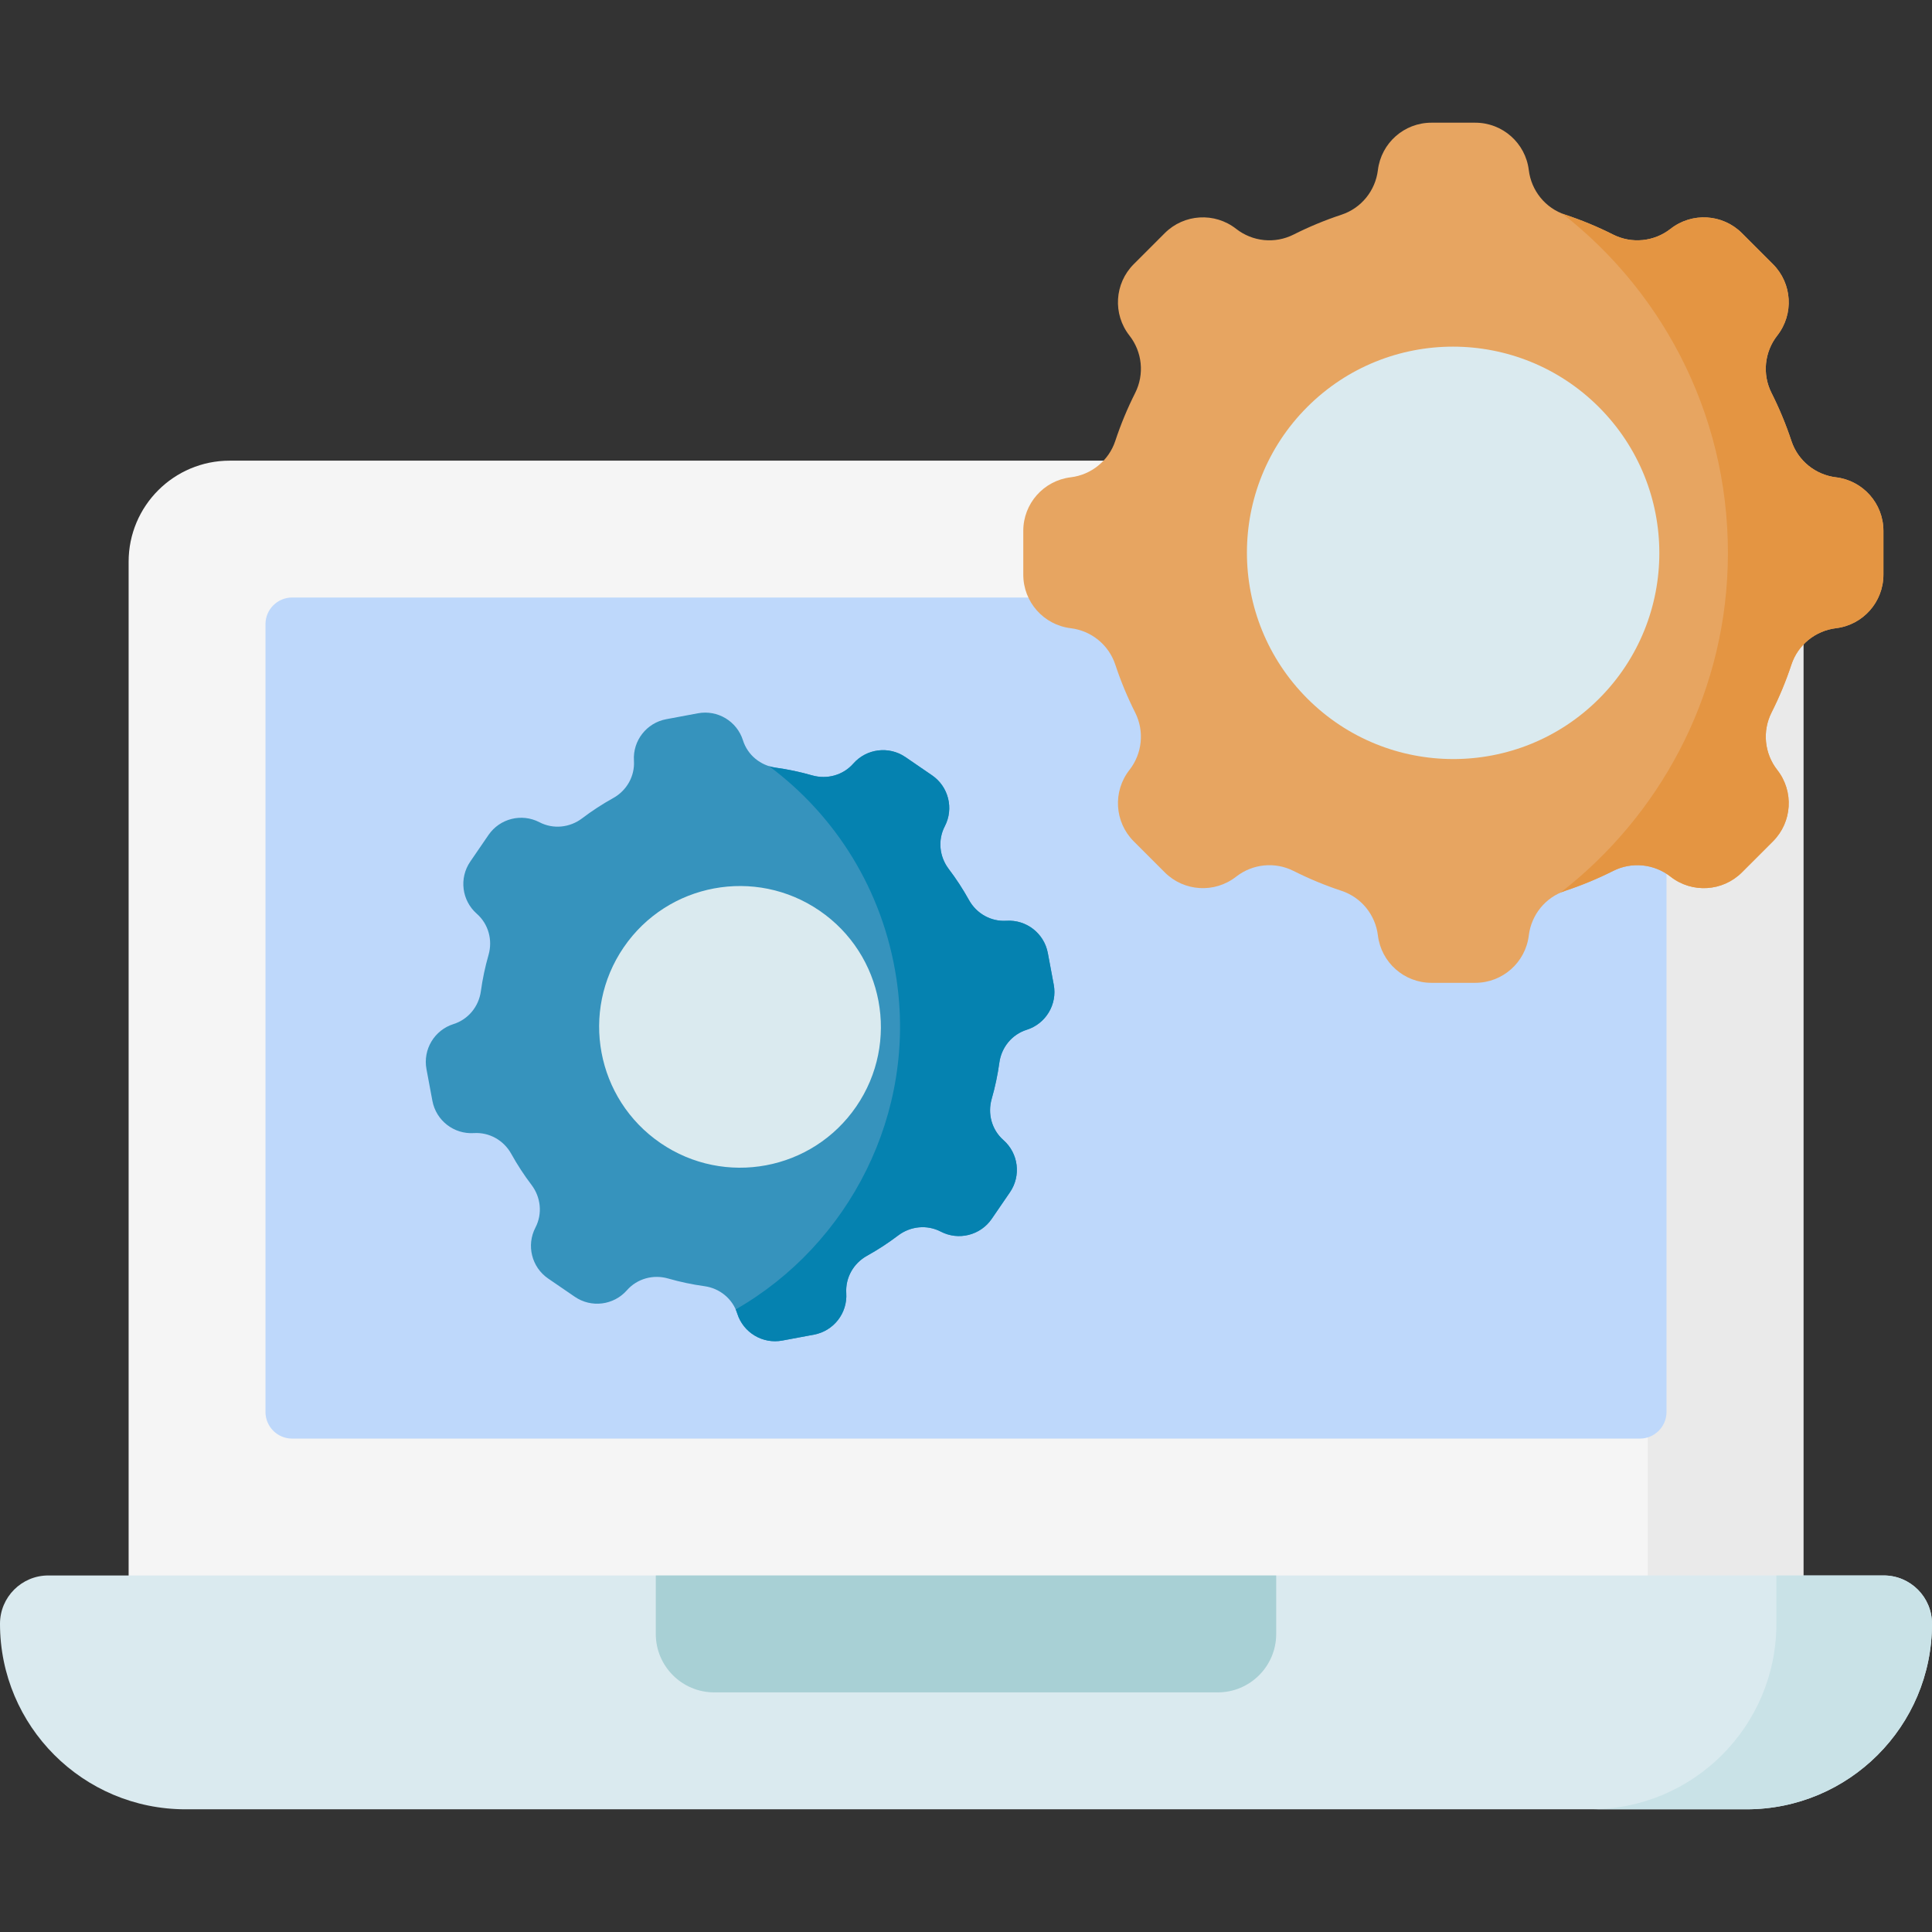 <svg id="Capa_1" enable-background="new 0 0 512 512" height="512" viewBox="0 0 512 512" width="512" xmlns="http://www.w3.org/2000/svg"><rect x="0" y="0" width="512" height="512" fill="#333333" stroke="none"/><g><g><g><g><g><path d="m451.13 456.353h-390.26c-14.792 0-26.783-11.991-26.783-26.783v-280.707c0-14.792 11.991-26.783 26.783-26.783h390.26c14.792 0 26.783 11.991 26.783 26.783v280.706c0 14.792-11.991 26.784-26.783 26.784z" fill="#f5f5f5"/><path d="m451.13 122.079h-41.24c14.792 0 26.783 11.991 26.783 26.783v280.707c0 14.792-11.991 26.783-26.783 26.783h41.24c14.792 0 26.783-11.991 26.783-26.783v-280.706c0-14.792-11.991-26.784-26.783-26.784z" fill="#eaeaea"/><path d="m70.355 374.177v-208.761c0-3.904 3.165-7.068 7.068-7.068h357.153c3.904 0 7.068 3.165 7.068 7.068v208.761c0 3.904-3.165 7.068-7.068 7.068h-357.152c-3.904.001-7.069-3.164-7.069-7.068z" fill="#bed8fb"/><path d="m462.831 479.484h-413.662c-27.155 0-49.169-22.014-49.169-49.17 0-7.069 5.731-12.8 12.8-12.8h486.4c7.069 0 12.8 5.731 12.8 12.8 0 27.156-22.014 49.17-49.169 49.17z" fill="#daeaef"/><path d="m499.2 417.514h-28.438v12.8c0 27.156-22.014 49.17-49.169 49.17h41.238c27.156 0 49.169-22.014 49.169-49.17 0-7.069-5.731-12.8-12.8-12.8z" fill="#c9e2e7"/></g><path d="m173.792 417.514v15.492c0 8.556 6.936 15.492 15.492 15.492h133.431c8.556 0 15.492-6.936 15.492-15.492v-15.492z" fill="#a8d0d5"/></g></g><g><g><path d="m279.254 260.96-1.569-8.396c-.975-5.219-5.693-8.89-10.992-8.551-4.092.261-7.916-1.909-9.905-5.494-1.602-2.888-3.399-5.639-5.371-8.237-2.485-3.275-2.936-7.658-1.039-11.305l.001-.003c2.451-4.71 1-10.509-3.381-13.51l-7.046-4.827c-4.38-3.001-10.311-2.26-13.819 1.726l-.002.002c-2.716 3.086-6.966 4.248-10.918 3.113-3.135-.9-6.349-1.583-9.621-2.034-4.062-.559-7.467-3.342-8.701-7.252-1.598-5.063-6.724-8.138-11.943-7.162l-8.396 1.569c-5.219.975-8.89 5.693-8.551 10.992.261 4.092-1.909 7.916-5.494 9.905-2.888 1.602-5.639 3.399-8.237 5.371-3.275 2.485-7.658 2.936-11.305 1.039l-.003-.002c-4.71-2.451-10.509-1-13.51 3.381l-4.827 7.046c-3.001 4.38-2.26 10.311 1.726 13.819l.003.002c3.086 2.716 4.248 6.966 3.113 10.918-.901 3.135-1.583 6.349-2.034 9.621-.559 4.062-3.342 7.466-7.252 8.7-5.064 1.598-8.138 6.724-7.162 11.943l1.569 8.396c.975 5.219 5.693 8.889 10.992 8.551 4.092-.261 7.916 1.909 9.905 5.494 1.601 2.888 3.399 5.639 5.371 8.237 2.485 3.275 2.936 7.658 1.039 11.305l-.001.003c-2.451 4.71-1 10.509 3.381 13.51l7.046 4.827c4.38 3.001 10.311 2.26 13.819-1.726l.002-.002c2.716-3.086 6.966-4.248 10.918-3.113 3.135.901 6.349 1.583 9.621 2.034 4.062.559 7.466 3.342 8.7 7.252 1.598 5.064 6.724 8.138 11.943 7.162l8.396-1.569c5.219-.975 8.889-5.693 8.551-10.992-.261-4.092 1.909-7.916 5.495-9.905 2.888-1.602 5.639-3.399 8.237-5.371 3.275-2.485 7.658-2.937 11.305-1.039l.003.001c4.71 2.451 10.509 1 13.51-3.381l4.827-7.046c3.001-4.38 2.26-10.311-1.726-13.819l-.002-.002c-3.086-2.716-4.248-6.966-3.113-10.918.901-3.135 1.583-6.349 2.034-9.621.559-4.062 3.342-7.466 7.252-8.7 5.062-1.596 8.137-6.722 7.161-11.942z" fill="#3693bd"/><ellipse cx="196.137" cy="272.147" fill="#daeaef" rx="37.314" ry="37.345" transform="matrix(.565 -.825 .825 .565 -139.227 280.18)"/><g><g><g><path d="m279.254 260.96-1.569-8.396c-.975-5.219-5.693-8.89-10.992-8.551-4.092.261-7.916-1.909-9.905-5.494-1.602-2.888-3.399-5.639-5.371-8.237-2.485-3.275-2.936-7.658-1.039-11.305l.001-.003c2.451-4.71 1-10.509-3.381-13.51l-7.046-4.827c-4.38-3.001-10.311-2.26-13.819 1.726l-.002.002c-2.716 3.086-6.966 4.248-10.918 3.113-3.135-.9-6.349-1.583-9.621-2.034-.606-.083-1.198-.217-1.769-.396 17.475 13.01 30.093 32.643 33.698 56.052 5.526 35.882-12.393 70.635-42.556 87.91.156.353.295.716.413 1.09 1.598 5.064 6.724 8.138 11.943 7.162l8.396-1.569c5.219-.975 8.889-5.693 8.551-10.992-.261-4.092 1.909-7.916 5.495-9.905 2.888-1.602 5.639-3.399 8.237-5.371 3.275-2.485 7.658-2.937 11.305-1.039l.003.001c4.71 2.451 10.509 1 13.51-3.381l4.827-7.046c3.001-4.38 2.26-10.311-1.726-13.819l-.002-.002c-3.086-2.716-4.248-6.966-3.113-10.918.901-3.135 1.583-6.349 2.034-9.621.559-4.062 3.342-7.466 7.252-8.7 5.065-1.594 8.14-6.72 7.164-11.94z" fill="#0582b0"/></g></g></g></g><g><path d="m486.559 126.491c-5.467-.664-10.084-4.406-11.814-9.635-1.453-4.394-3.221-8.644-5.276-12.725-2.484-4.933-1.884-10.856 1.522-15.204l.005-.007c4.455-5.687 3.963-13.805-1.145-18.913l-8.22-8.22c-5.108-5.108-13.226-5.6-18.913-1.145l-.007.005c-4.348 3.406-10.271 4.006-15.204 1.522-4.081-2.055-8.331-3.823-12.724-5.276-5.229-1.729-8.971-6.347-9.635-11.814-.872-7.171-6.959-12.563-14.183-12.563h-11.625c-7.224 0-13.311 5.392-14.183 12.564-.665 5.467-4.406 10.084-9.635 11.814-4.394 1.453-8.644 3.221-12.725 5.276-4.933 2.484-10.856 1.884-15.204-1.522l-.007-.006c-5.687-4.455-13.805-3.963-18.913 1.145l-8.22 8.22c-5.108 5.108-5.6 13.226-1.145 18.913l.006.007c3.406 4.348 4.006 10.271 1.522 15.204-2.055 4.081-3.823 8.331-5.276 12.725-1.729 5.229-6.346 8.971-11.814 9.635-7.171.872-12.564 6.959-12.564 14.183v11.625c0 7.224 5.392 13.311 12.564 14.183 5.467.665 10.084 4.406 11.814 9.635 1.453 4.394 3.221 8.644 5.276 12.725 2.484 4.933 1.884 10.856-1.522 15.204l-.005.007c-4.455 5.687-3.963 13.805 1.145 18.913l8.22 8.22c5.108 5.108 13.226 5.6 18.913 1.145l.007-.005c4.348-3.406 10.271-4.006 15.204-1.522 4.081 2.055 8.331 3.823 12.725 5.276 5.229 1.729 8.971 6.347 9.635 11.814.872 7.171 6.959 12.564 14.183 12.564h11.625c7.224 0 13.311-5.392 14.183-12.563.665-5.467 4.406-10.084 9.635-11.814 4.393-1.453 8.644-3.221 12.725-5.276 4.933-2.484 10.856-1.884 15.204 1.522l.007.005c5.687 4.455 13.805 3.963 18.913-1.145l8.22-8.22c5.108-5.108 5.6-13.226 1.145-18.913l-.005-.007c-3.406-4.348-4.006-10.271-1.522-15.204 2.055-4.081 3.823-8.331 5.276-12.725 1.729-5.229 6.347-8.971 11.814-9.635 7.171-.872 12.564-6.959 12.564-14.183v-11.625c-.002-7.225-5.395-13.312-12.566-14.184z" fill="#e7a561"/><ellipse cx="385.152" cy="146.487" fill="#daeaef" rx="54.633" ry="54.678" transform="matrix(.707 -.707 .707 .707 9.227 315.249)"/><g><path d="m486.559 126.491c-5.467-.664-10.084-4.406-11.814-9.635-1.453-4.394-3.221-8.644-5.276-12.725-2.484-4.933-1.884-10.856 1.522-15.204l.005-.007c4.455-5.687 3.963-13.805-1.145-18.913l-8.22-8.22c-5.108-5.108-13.226-5.6-18.913-1.145l-.007.005c-4.348 3.406-10.271 4.006-15.204 1.522-4.081-2.055-8.331-3.822-12.724-5.276-.242-.08-.481-.166-.717-.259 27.597 21.567 45.003 55.571 43.79 93.582-1.116 34.963-18.262 66.125-44.274 86.321.391-.17.791-.323 1.201-.459 4.393-1.453 8.644-3.221 12.725-5.276 4.933-2.484 10.856-1.884 15.204 1.522l.007.005c5.687 4.455 13.805 3.963 18.913-1.145l8.22-8.22c5.108-5.108 5.6-13.226 1.145-18.913l-.005-.007c-3.406-4.348-4.006-10.271-1.522-15.204 2.055-4.081 3.823-8.331 5.276-12.725 1.729-5.229 6.347-8.971 11.814-9.635 7.171-.872 12.564-6.959 12.564-14.183v-11.625c-.001-7.222-5.394-13.309-12.565-14.181z" fill="#e49542"/></g></g></g></g></g></svg>